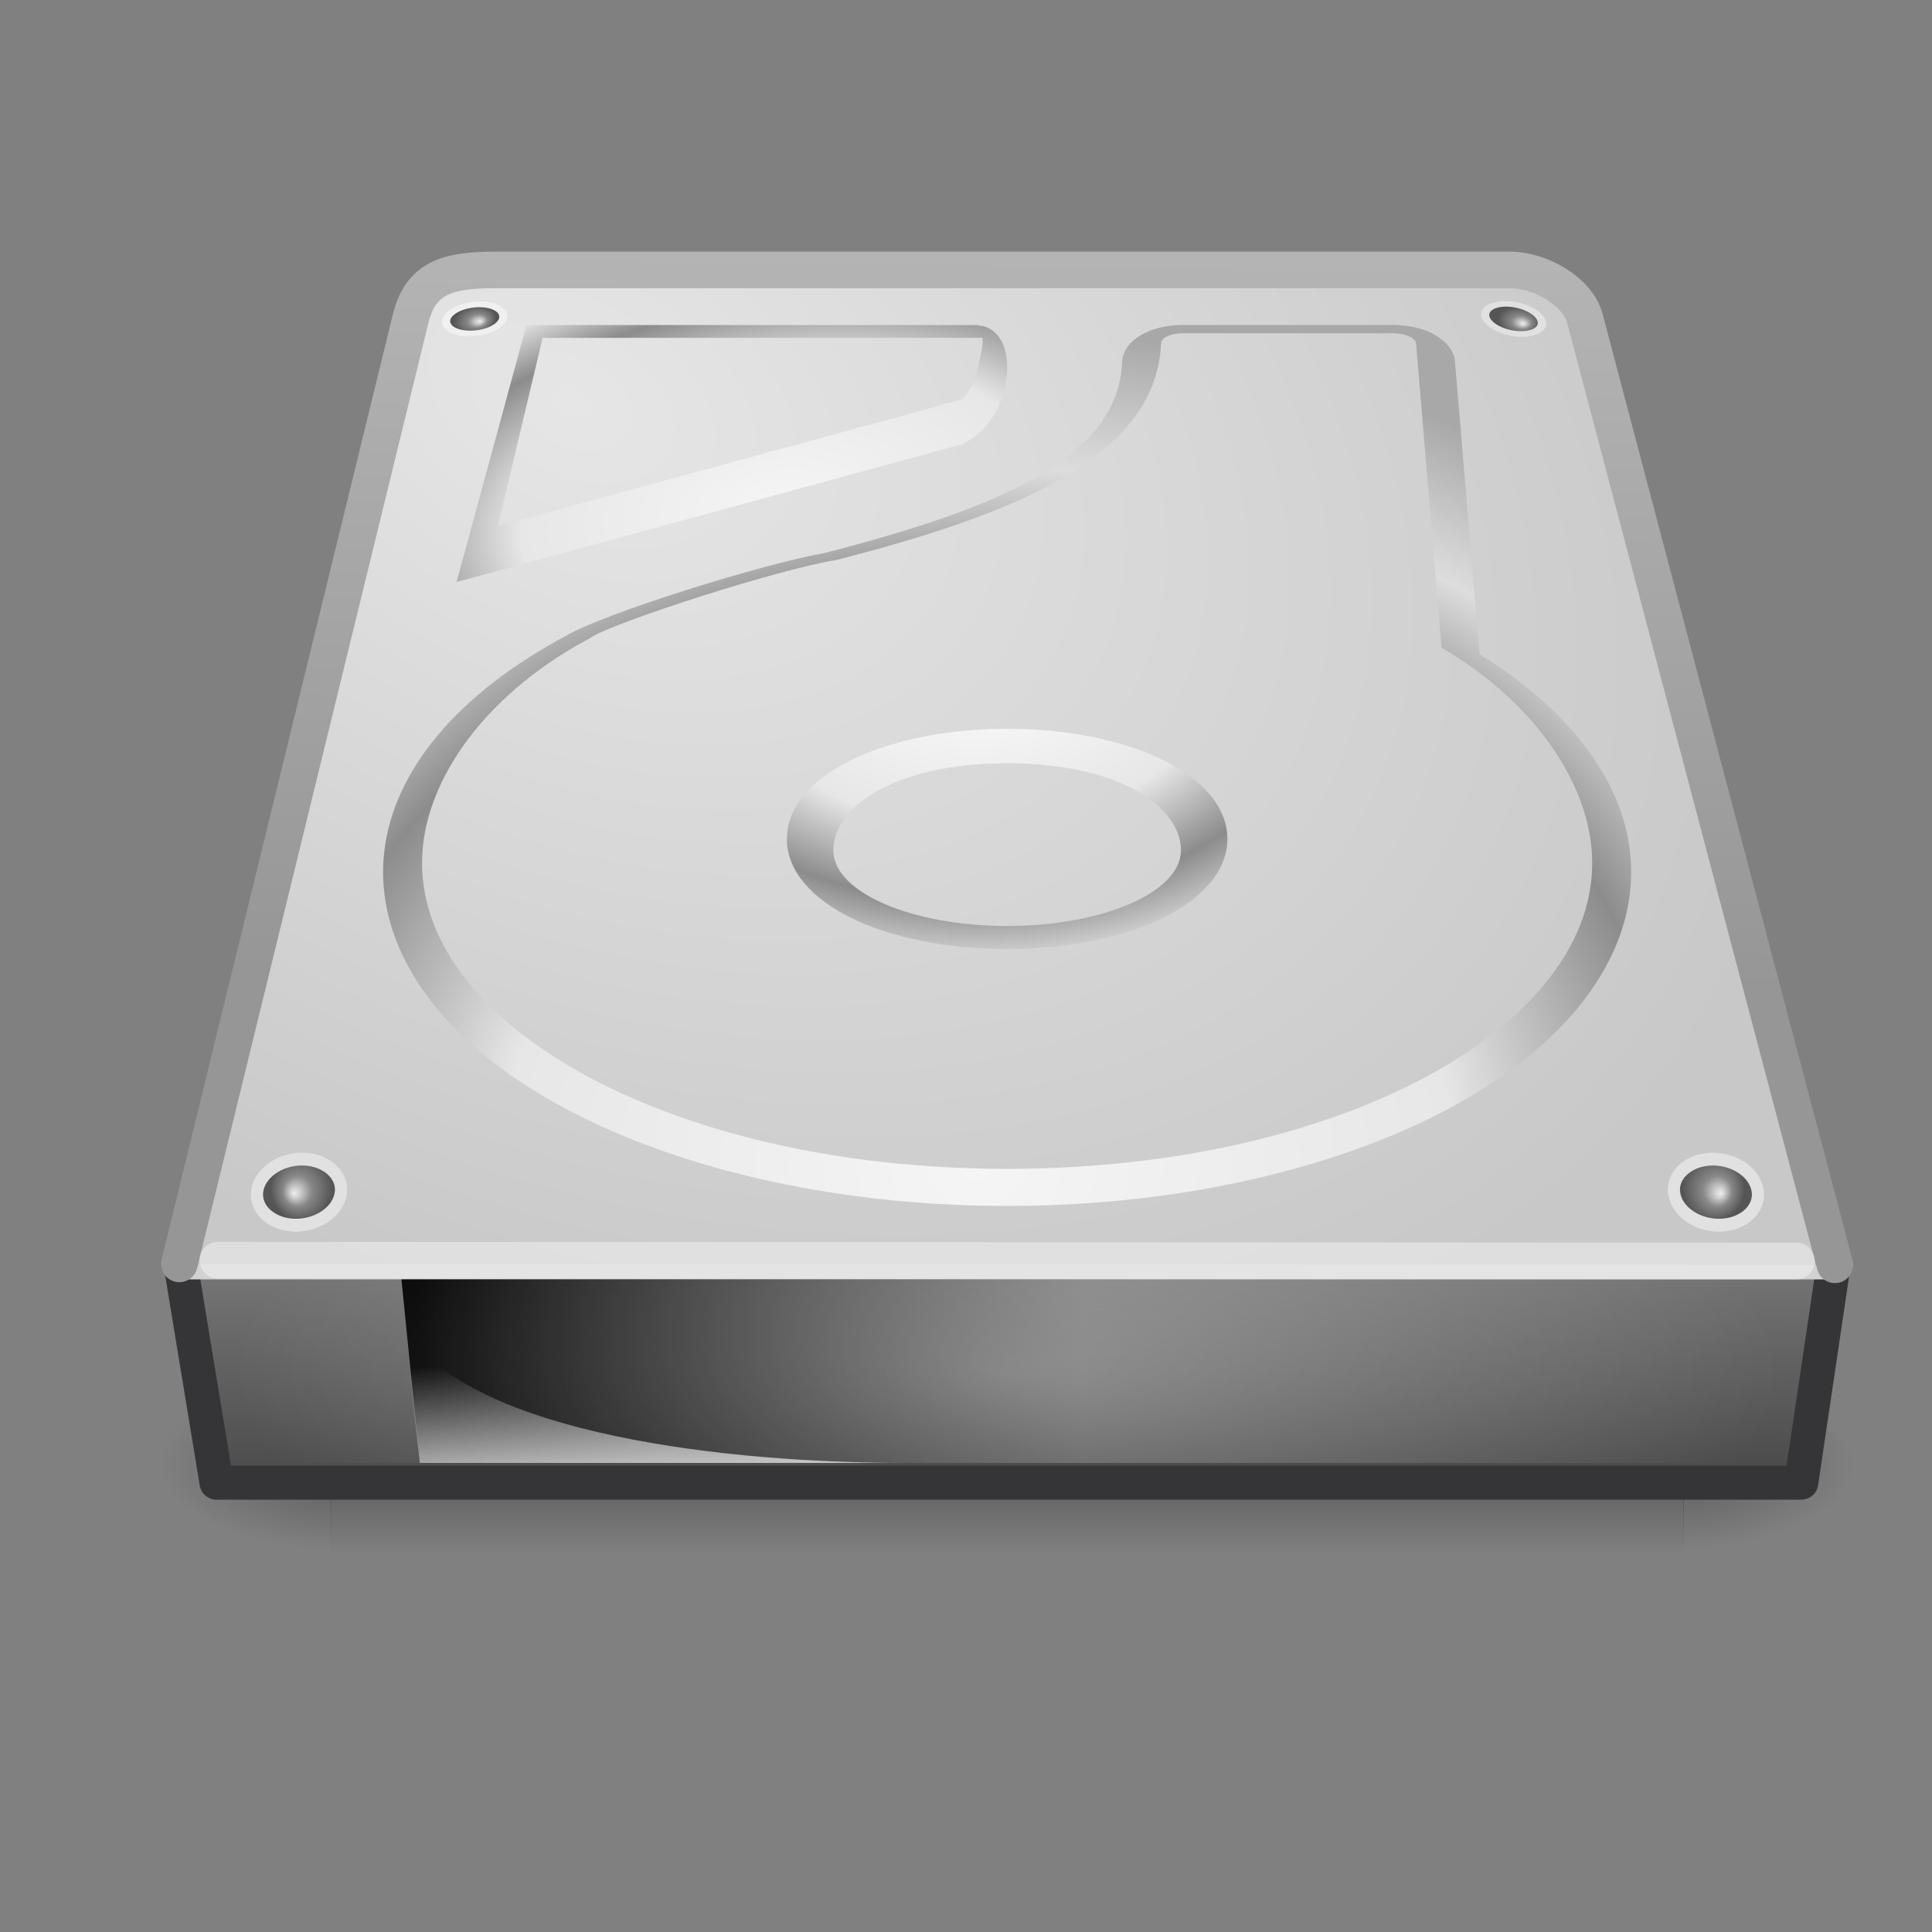 <svg height="24" width="24" xmlns="http://www.w3.org/2000/svg" xmlns:xlink="http://www.w3.org/1999/xlink">
  <rect width="100%" height="100%" fill="#808080" stroke="none"/>
  <radialGradient id="a" cx="113.065" cy="97.588" fx="113.667" fy="98" gradientUnits="userSpaceOnUse" r="2.563">
    <stop offset="0" stop-color="#eeeeee"/>
    <stop offset=".16" stop-color="#cecece"/>
    <stop offset=".468" stop-color="#888888"/>
    <stop offset="1" stop-color="#555555"/>
  </radialGradient>
  <linearGradient id="b">
    <stop offset="0" stop-color="#f5f5f5"/>
    <stop offset=".47" stop-color="#e7e7e7"/>
    <stop offset=".693" stop-color="#8c8c8c"/>
    <stop offset=".835" stop-color="#dddddd"/>
    <stop offset="1" stop-color="#a8a8a8"/>
  </linearGradient>
  <linearGradient id="c">
    <stop offset="0"/>
    <stop offset="1" stop-opacity="0"/>
  </linearGradient>
  <radialGradient id="d" cx="24" cy="42" gradientTransform="matrix(.456 0 0 .163 1.567 10.193)" gradientUnits="userSpaceOnUse" r="21">
    <stop offset="0" stop-color="#ffffff"/>
    <stop offset="1" stop-color="#ffffff" stop-opacity="0"/>
  </radialGradient>
  <radialGradient id="e" cx="127.317" cy="143.828" gradientTransform="matrix(.087 -.011 .003 .046 -1.825 1.04)" gradientUnits="userSpaceOnUse" r="78.728" xlink:href="#b"/>
  <linearGradient id="f" gradientTransform="matrix(.466 0 0 .41 1.555 3.115)" gradientUnits="userSpaceOnUse" x1="12.277" x2="12.222" y1="37.206" y2="33.759">
    <stop offset="0" stop-color="#eeeeee"/>
    <stop offset="1" stop-color="#eeeeee" stop-opacity="0"/>
  </linearGradient>
  <linearGradient id="g" gradientTransform="matrix(.466 0 0 .41 1.926 2.571)" gradientUnits="userSpaceOnUse" x1="7.062" x2="24.688" xlink:href="#c" y1="35.281" y2="35.281"/>
  <radialGradient id="h" cx="142.622" cy="191.854" gradientTransform="matrix(.084 0 0 -.06 .148 19.563)" gradientUnits="userSpaceOnUse" r="78.728">
    <stop offset="0" stop-color="#ffffff"/>
    <stop offset=".47" stop-color="#e7e7e7"/>
    <stop offset=".672" stop-color="#8c8c8c"/>
    <stop offset=".835" stop-color="#dddddd"/>
    <stop offset="1" stop-color="#a8a8a8"/>
  </radialGradient>
  <radialGradient id="i" cx="141.747" cy="206.426" gradientTransform="matrix(.16 -.002 .001 .132 -10.757 -12.479)" gradientUnits="userSpaceOnUse" r="78.728" xlink:href="#b"/>
  <radialGradient id="j" cx="11.734" cy="8.49" gradientTransform="matrix(.628 .318 -.213 .422 1.544 -2.319)" gradientUnits="userSpaceOnUse" r="23.048">
    <stop offset="0" stop-color="#e6e6e6"/>
    <stop offset="1" stop-color="#c8c8c8"/>
  </radialGradient>
  <linearGradient id="k" gradientUnits="userSpaceOnUse" x1="9.69" x2="9.808" y1="12.152" y2="3.125">
    <stop offset="0" stop-color="#969696"/>
    <stop offset="1" stop-color="#b4b4b4"/>
  </linearGradient>
  <linearGradient id="l" gradientTransform="matrix(.457 0 0 .346 -.737 1.272)" gradientUnits="userSpaceOnUse" x1="29.938" x2="30" y1="41" y2="50">
    <stop offset="0" stop-color="#7a7a7a"/>
    <stop offset="1" stop-color="#474747"/>
  </linearGradient>
  <radialGradient id="m" cx="605.714" cy="486.648" gradientTransform="matrix(-.02 0 0 .009 16.438 13.819)" gradientUnits="userSpaceOnUse" r="117.143" xlink:href="#c"/>
  <radialGradient id="n" cx="605.714" cy="486.648" gradientTransform="matrix(.02 0 0 .009 8.584 13.819)" gradientUnits="userSpaceOnUse" r="117.143" xlink:href="#c"/>
  <linearGradient id="o" gradientTransform="matrix(.035 0 0 .009 -.074 13.819)" gradientUnits="userSpaceOnUse" x1="302.857" x2="302.857" y1="366.648" y2="609.505">
    <stop offset="0" stop-opacity="0"/>
    <stop offset=".5"/>
    <stop offset="1" stop-opacity="0"/>
  </linearGradient>
  <radialGradient id="p" cx="113.065" cy="97.588" fx="113.667" fy="98" gradientTransform="matrix(.15 0 0 .159 4.328 -.754)" gradientUnits="userSpaceOnUse" r="2.563" xlink:href="#a"/>
  <radialGradient id="q" cx="113.065" cy="97.588" fx="113.667" fy="98" gradientTransform="matrix(.102 .016 -.01 .068 8.312 -4.459)" gradientUnits="userSpaceOnUse" r="2.563" xlink:href="#a"/>
  <radialGradient id="r" cx="113.065" cy="97.588" fx="113.667" fy="98" gradientTransform="matrix(.102 -.017 .011 .068 -6.708 -.737)" gradientUnits="userSpaceOnUse" r="2.563" xlink:href="#a"/>
  <radialGradient id="s" cx="113.065" cy="97.588" fx="113.667" fy="98" gradientTransform="matrix(-.15 0 0 .159 20.702 -.754)" gradientUnits="userSpaceOnUse" r="2.563" xlink:href="#a"/>
  <path d="m4.105 17.261h16.813v2.28h-16.813z" fill="url(#o)" opacity=".3" overflow="visible"/>
  <path d="m20.909 17.261c0 0 0 2.28 0 2.28 1.053.004 2.546-.511 2.546-1.14 0-.629-1.175-1.14-2.546-1.14z" fill="url(#n)" opacity=".3" overflow="visible"/>
  <path d="m4.113 17.261c0 0 0 2.28 0 2.28-1.053.004-2.546-.511-2.546-1.14 0-.629 1.175-1.14 2.546-1.14z" fill="url(#m)" opacity=".3" overflow="visible"/>
  <path d="m2.234 15.649h20.553l-.411 2.769h-19.686z" style="fill-rule:evenodd;stroke:#353537;stroke-width:.423;stroke-linecap:round;stroke-linejoin:round;fill:url(#l)"/>
  <path d="m2.251 15.437h20.52v.456h-20.52z" fill="#d2d2d3" fill-rule="evenodd"/>
  <path d="m22.794 15.712l-3.105-11.753c-.088-.335-.548-.606-.934-.606l-12.594 0c-.594 0-.934.091-1.06.606l-2.873 11.742" style="overflow:visible;stroke-width:.454;stroke-linecap:round;stroke-linejoin:round;fill:url(#j);stroke:url(#k)"/>
  <path d="m22.315 15.665l-19.608-.011" style="overflow:visible;opacity:.4;fill:none;stroke:#ffffff;stroke-width:.456;stroke-linecap:round"/>
  <path d="m20.25 10.591c-.099-.911-.764-1.78-1.87-2.465-.022-.264-.306-3.634-.306-3.634-.022-.259-.352-.455-.768-.455h-2.613c-.419 0-.744.198-.754.461-.048 1.187-1.51 1.807-3.692 2.371-.764.132-2.757.755-3.214 1.028-1.346.718-2.149 1.674-2.261 2.695-.101.928.385 1.858 1.37 2.616 1.441 1.11 3.822 1.773 6.369 1.773 2.547 0 4.928-.663 6.369-1.773.899-.693 1.383-1.528 1.383-2.375 0-.08-.005-.161-.013-.241h0zm-7.739 3.929c-4.242 0-7.491-1.861-7.256-4.018.101-.93.846-1.923 2.078-2.577.231-.174 2.315-.851 3.063-.97 2.072-.534 3.968-1.228 4.027-2.69.003-.07.122-.125.27-.125h2.613c.151 0 .279.058.285.13l.317 3.777c1.098.637 1.764 1.587 1.859 2.455.235 2.157-3.013 4.018-7.256 4.018z" fill="url(#i)"/>
  <path d="m12.511 11.789c-1.534 0-2.711-.578-2.736-1.344-0-.008-0-.016-0-.025 0-.277.154-.541.447-.764.496-.377 1.351-.603 2.289-.603.938 0 1.793.225 2.289.603.302.23.456.503.447.789-.025.766-1.201 1.344-2.736 1.344l0 0zm0-2.307c-1.442 0-2.176.573-2.159 1.095.017.515.983.926 2.159.926 1.176 0 2.142-.411 2.159-.926.017-.523-.717-1.095-2.159-1.095l0 0z" fill="url(#h)" overflow="visible"/>
  <path d="m4.31 14.807c-.019.271-.302.493-.633.493-.33 0-.581-.221-.558-.493.022-.27.305-.488.633-.488.327 0.0.578.218.559.488z" fill="#e1e1e1"/>
  <path d="m4.096 14.616c.03.034.065.09.065.163 0 .005-0.0.011-.001.016-.013.187-.234.345-.483.345-.142 0-.271-.052-.346-.139-.032-.037-.069-.099-.063-.181.015-.185.236-.342.483-.342.141 0.0.27.052.345.138h0z" fill="url(#s)"/>
  <path d="m5.495 4.029c.032.114.24.176.463.138.223-.038.377-.16.342-.274-.034-.113-.241-.173-.463-.136-.221.037-.375.159-.343.272z" fill="#f0f0f0"/>
  <path d="m5.625 3.923c-.018.018-.037.046-.032.077 0.0.002.001.004.002.007.022.078.183.12.352.092.096-.016.18-.053.224-.099.019-.02.04-.05.029-.084-.024-.077-.184-.119-.351-.091-.095.016-.179.053-.223.098h-0z" fill="url(#r)"/>
  <path d="m18.399 3.898c-.005.118.173.242.397.277.224.034.408-.034.411-.152.003-.118-.175-.24-.397-.274-.222-.034-.406.033-.411.15z" fill="#e1e1e1"/>
  <path d="m18.556 3.839c-.023.012-.05.032-.055.063-0.0.002-.001.005-.001.007-.004.081.136.172.305.198.096.015.187.006.244-.023.024-.012.053-.035.054-.071.002-.081-.138-.171-.305-.197-.095-.015-.186-.006-.243.023l0 0z" fill="url(#q)"/>
  <path d="m4.987 15.893l8.436 0 0 2.28-8.208 0-.228-2.28z" fill="url(#g)" fill-rule="evenodd" overflow="visible"/>
  <path d="m5.215 18.173c0 0-.182-1.644-.182-1.644.855 1.303 4.046 1.644 6.208 1.644 0 0-6.025 0-6.025 0z" fill="url(#f)" fill-rule="evenodd" opacity=".811"/>
  <path d="m6.54 4.037l-.047.174-.703 2.586-.119.432.348-.093 5.926-1.616.019-.008.016-.008c.314-.162.481-.488.521-.788.02-.15.014-.297-.038-.432-.049-.128-.175-.242-.308-.238l0-.008-.022 0-5.452 0-.141 0 0.0 0zm.201.16l5.461 0c .003.022.009.034.003.075-.017.13-.091.595-.276.696l-5.744 1.568.555-2.339 0 0z" fill="url(#e)" overflow="visible"/>
  <path d="m20.72 14.807c.019.271.302.493.633.493.33 0 .581-.221.558-.493-.022-.27-.305-.488-.633-.488-.327 0-.578.218-.559.488z" fill="#e1e1e1"/>
  <path d="m20.934 14.616c-.03.034-.065.09-.065.163 0 .005 0.0.011.001.016.013.187.234.345.483.345.142 0 .271-.052.346-.139.032-.037.069-.099.063-.181-.015-.185-.236-.342-.483-.342-.141 0-.27.052-.345.138h-0z" fill="url(#p)"/>
  <path d="m2.935 15.893h19.152v2.28h-19.152z" fill="url(#d)" opacity=".3"/>
</svg>
